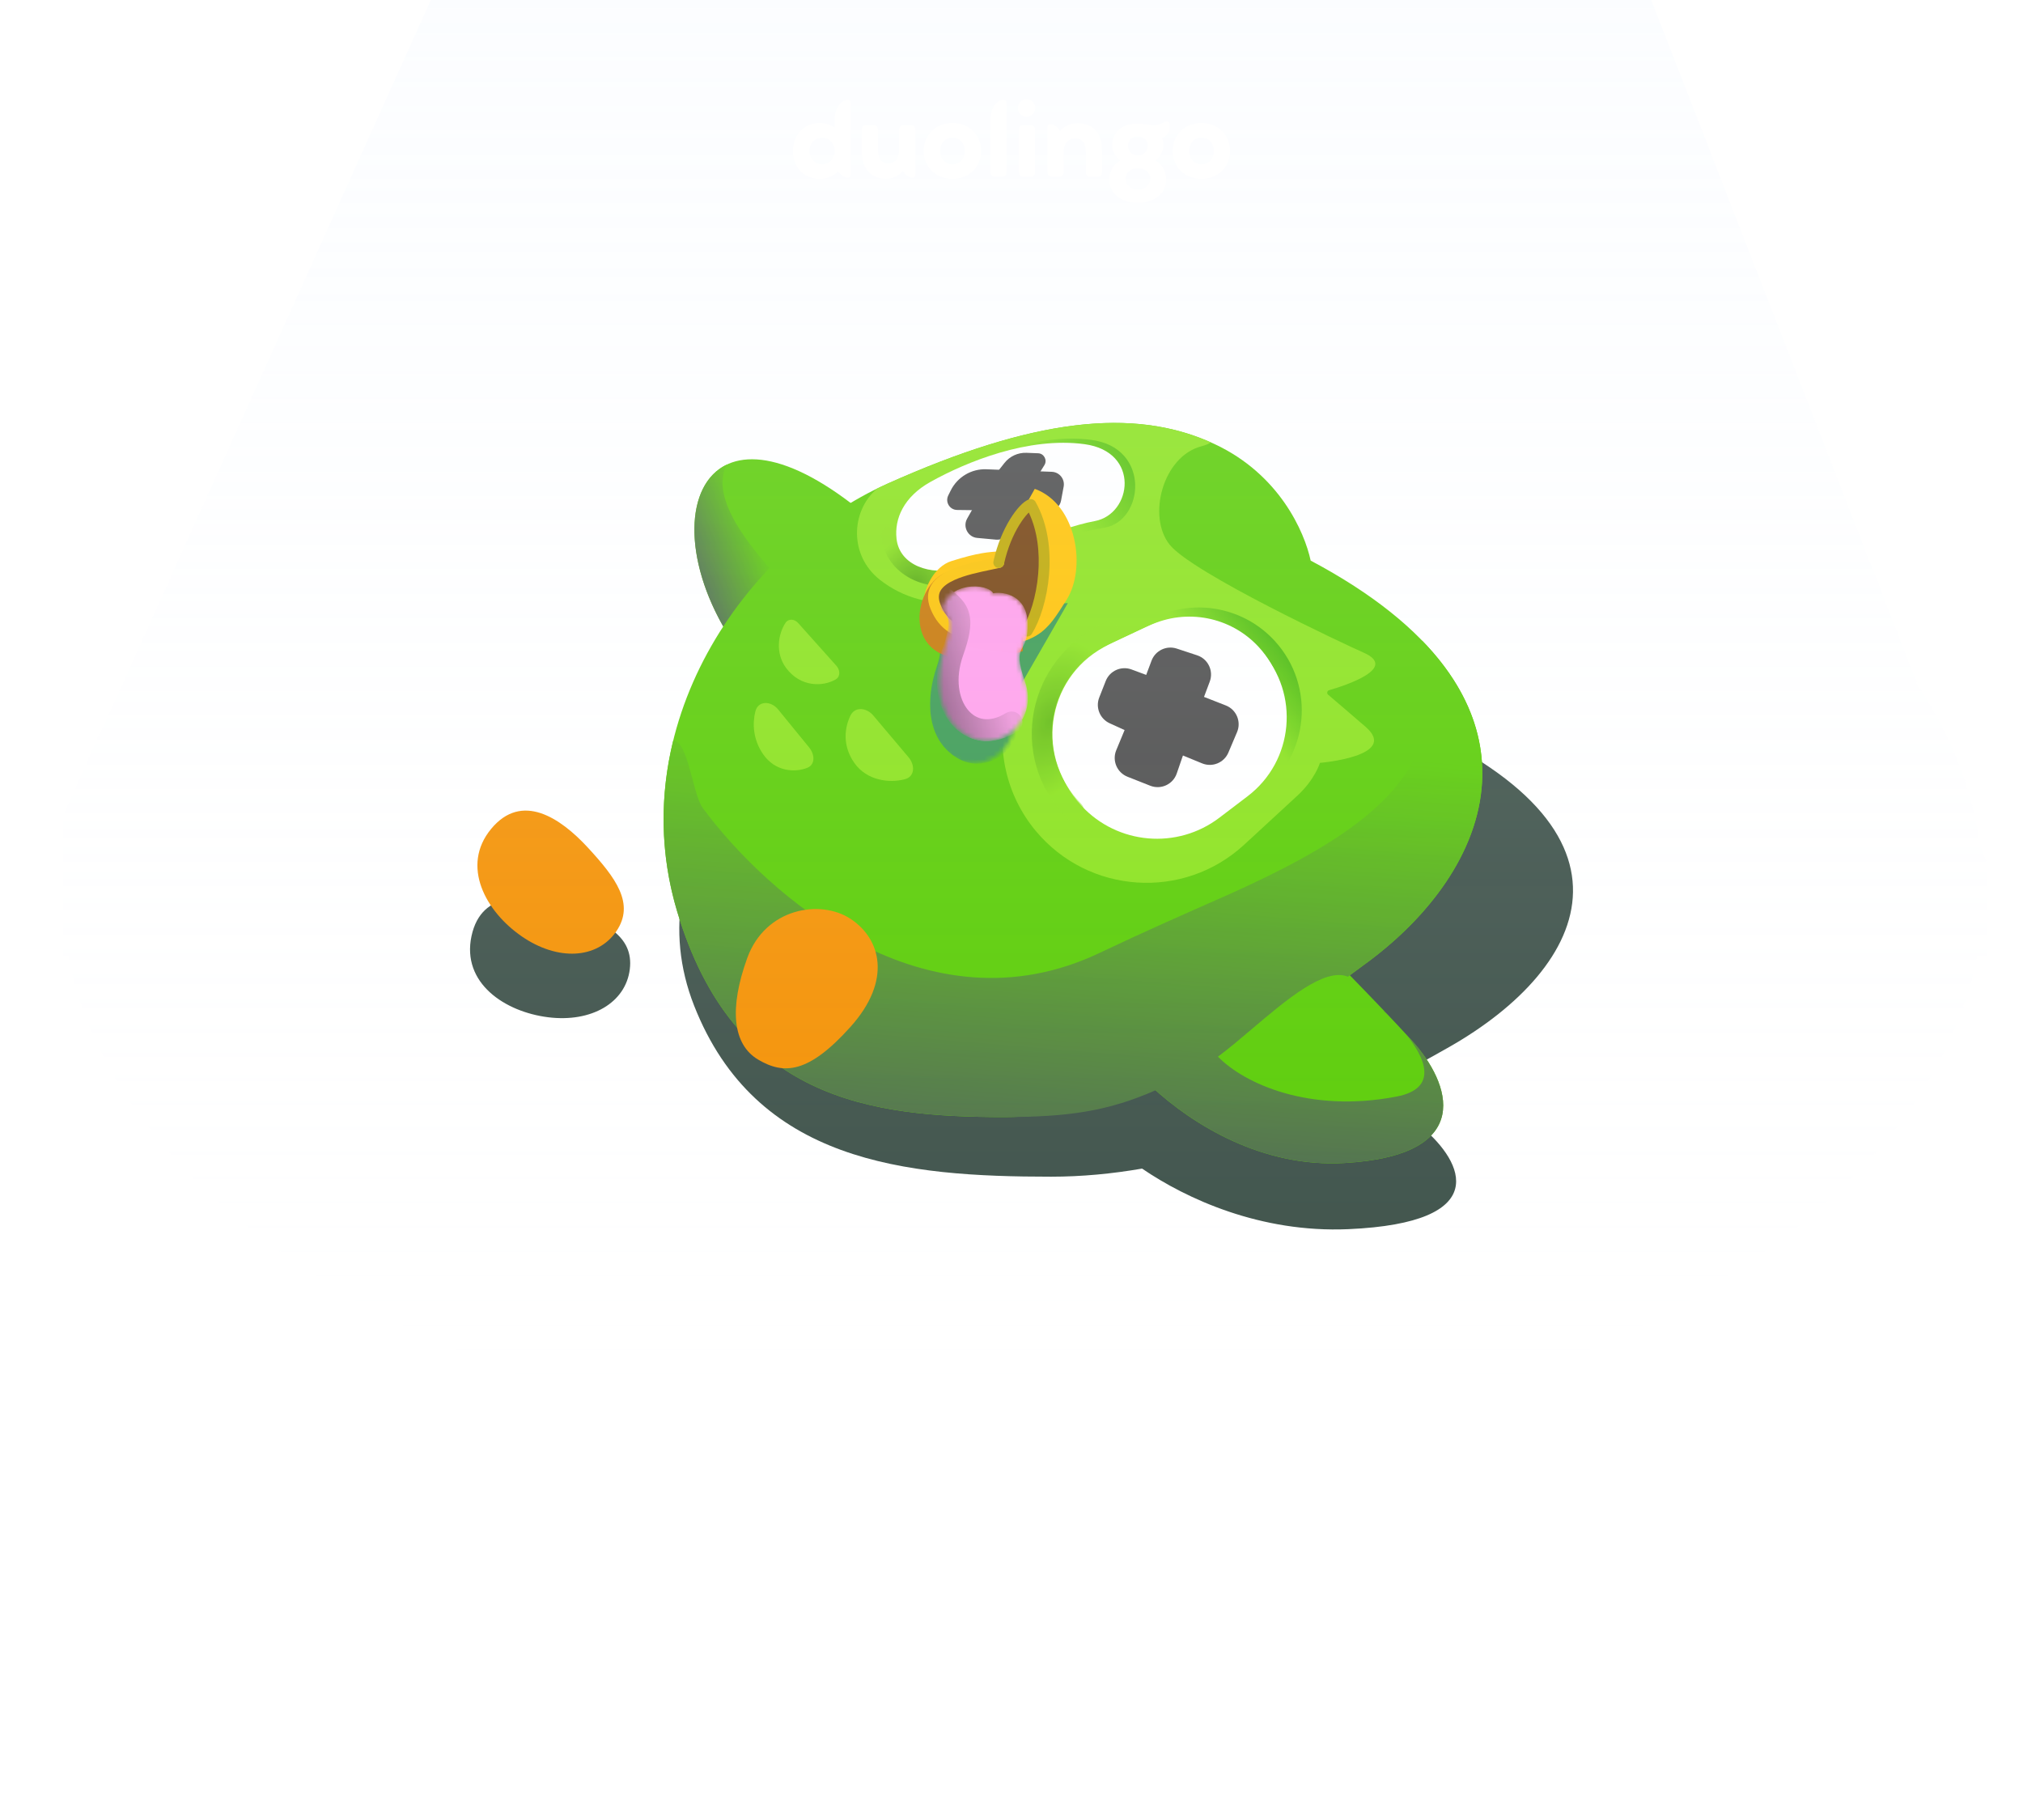 <svg width="449" height="404" viewBox="0 0 449 404" fill="none" xmlns="http://www.w3.org/2000/svg"><g clip-path="url(#clip0_246_2)"><path d="M441 197.859C441 267.447 345.413 323.859 227.5 323.859C109.587 323.859 14 267.447 14 197.859C14 128.272 109.587 71.859 227.5 71.859C345.413 71.859 441 128.272 441 197.859Z" fill="white" fill-opacity="0.6"/><path fill-rule="evenodd" clip-rule="evenodd" d="M321.642 232.371C316.288 235.419 310.645 238.487 304.764 241.426C308.662 244.506 312.566 247.643 315.626 250.21C324.884 257.973 331.364 271.381 299.272 272.793C279.789 273.65 263.338 266.071 253.481 259.35C246.836 260.502 240.09 261.147 233.289 261.147C200.935 261.147 167.75 257.985 154.062 223.2C140.736 189.336 169.825 156.16 205.083 144.144C240.341 132.127 264.814 129.913 284.31 136.87C299.906 142.436 306.018 152.998 307.539 158.374C368.514 183.039 352.752 214.662 321.642 232.371ZM139.782 215.119C140.703 207.706 134.152 204.599 125.628 201.524C117.104 198.448 106.878 197.323 104.648 207.753C102.418 218.182 112.059 224.573 121.68 225.768C131.301 226.964 138.861 222.531 139.782 215.119Z" fill="#3C5048"/><path d="M194.138 115.99C157.539 84.068 144.729 112.737 161.199 140.186L194.138 115.99Z" fill="#58CC02"/><path fill-rule="evenodd" clip-rule="evenodd" d="M173.221 131.355C173.313 129.81 172.971 128.427 172 127.359C167.049 121.913 157.194 110.582 161.373 103.079C151.953 107.515 151.524 124.061 161.199 140.186L173.221 131.355Z" fill="url(#paint0_linear_246_2)"/><path fill-rule="evenodd" clip-rule="evenodd" d="M299.59 216.447C301.021 215.41 302.431 214.371 303.82 213.333C332.32 192.054 346.76 154.054 290.9 124.415C289.507 117.955 283.909 105.263 269.621 98.575C251.761 90.215 229.341 92.875 197.042 107.315C164.742 121.755 138.095 161.621 150.303 202.314C162.842 244.113 193.242 247.913 222.882 247.913C234.098 247.913 245.151 245.399 255.794 241.351C264.737 249.569 280.115 259.168 298.413 258.112C327.812 256.416 321.876 240.303 313.396 230.975C309.573 226.77 304.313 221.29 299.59 216.447Z" fill="#58CC02"/><path d="M276.142 187.469C281.777 182.269 286.522 177.893 287.893 176.636C291.877 172.984 292.958 169.305 292.958 169.305C292.958 169.305 310.653 167.85 303.089 161.307C299.492 158.196 296.238 155.422 294.77 154.174C294.424 153.879 294.547 153.313 294.984 153.186C298.664 152.115 310.474 148.254 302.603 144.82C298.743 143.135 264.7 127.184 259.634 120.919C254.569 114.654 258.065 101.301 266.632 99.047C267.583 98.796 268.283 98.505 268.76 98.183C251.041 90.304 228.825 93.106 197.042 107.315C196.24 107.674 195.441 108.048 194.646 108.438C188.735 113.583 188.533 123.296 195.211 128.613C200.351 132.705 206.96 134.481 213.459 133.517L214.836 133.313L227.036 142.585L223.542 155.761C220.887 165.773 223.261 176.465 229.893 184.421C241.6 198.467 262.705 199.868 276.142 187.469Z" fill="#89E219"/><path fill-rule="evenodd" clip-rule="evenodd" d="M197.109 116.913C198.034 116.835 198.848 117.522 198.926 118.447C199.206 121.753 201.12 124.103 203.749 125.448C206.422 126.815 209.767 127.094 212.625 126.19C213.51 125.909 214.455 126.4 214.736 127.286C215.016 128.171 214.526 129.116 213.641 129.396C209.939 130.568 205.679 130.212 202.218 128.442C198.714 126.649 195.967 123.36 195.575 118.73C195.497 117.804 196.183 116.991 197.109 116.913Z" fill="url(#paint1_radial_246_2)" fill-opacity="0.7"/><path d="M245.159 117.104C235.107 118.836 223.757 122.571 213.079 124.294C207.404 125.209 200.419 123.494 199.391 117.838C198.705 114.062 200.788 110.205 206.948 106.977C215.5 102.496 228.996 95.911 242.216 97.628C255.436 99.345 253.959 115.588 245.159 117.104Z" fill="url(#paint2_linear_246_2)"/><path d="M242.981 115.646C233.935 117.324 222.728 123.249 212.49 126.136C206.697 127.77 199.656 125.57 198.987 119.587C198.478 115.047 200.65 110.226 206.496 106.96C214.55 102.459 228.28 96.891 240.71 98.577C253.141 100.263 251.262 114.109 242.981 115.646Z" fill="white"/><path d="M241.64 178.935L240.406 177.613C229.734 166.182 233.349 147.662 247.535 141.081L256.448 136.947C265.503 132.746 276.237 134.907 282.962 142.286C292.043 152.251 290.571 167.871 279.788 175.964L272.236 181.633C262.845 188.681 249.652 187.518 241.64 178.935Z" fill="url(#paint3_linear_246_2)"/><path d="M276.647 174.39L268.814 180.347C259.889 187.134 247.282 186.101 239.581 177.95C229.321 167.091 232.676 149.376 246.198 143.021L255.103 138.836C263.334 134.967 273.122 136.865 279.311 143.53C287.717 152.583 286.48 166.912 276.647 174.39Z" fill="white"/><path d="M276.892 176.721L270.628 181.485C261.271 188.6 248.042 187.457 240.044 178.842C229.516 167.5 233.067 149.192 247.073 142.61L254.195 139.262C262.948 135.149 273.36 137.227 279.862 144.385C288.549 153.948 287.176 168.9 276.892 176.721Z" fill="white"/><path fill-rule="evenodd" clip-rule="evenodd" d="M248.241 139.268C248.75 140.397 248.248 141.725 247.12 142.234C232.463 148.848 228.918 167.168 239.951 178.381C240.82 179.263 240.808 180.683 239.926 181.551C239.043 182.42 237.623 182.409 236.755 181.526C223.459 168.014 227.87 146.001 245.275 138.147C246.404 137.637 247.732 138.139 248.241 139.268Z" fill="url(#paint4_radial_246_2)" fill-opacity="0.5"/><path d="M201.648 168.059L193.807 158.776C192.346 157.046 189.77 156.753 188.769 158.784C187.406 161.548 186.966 165.557 189.627 169.331C192.418 173.289 197.425 173.845 200.853 172.934C203.066 172.347 203.125 169.808 201.648 168.059Z" fill="#89E219"/><path d="M179.589 165.889L172.708 157.457C171.108 155.497 168.257 155.447 167.647 157.903C166.975 160.609 167.137 164.139 169.368 167.377C172.016 171.219 176.326 171.516 179.136 170.422C180.997 169.698 180.852 167.436 179.589 165.889Z" fill="#89E219"/><path d="M185.63 147.749L177.121 138.238C176.341 137.366 174.996 137.242 174.349 138.217C172.648 140.782 172.071 144.993 174.457 148.222C177.677 152.58 182.683 152.414 185.47 150.798C186.575 150.157 186.482 148.702 185.63 147.749Z" fill="#89E219"/><path d="M255.579 146.629C256.424 144.375 258.898 143.191 261.183 143.945L265.707 145.438C268.126 146.236 269.396 148.887 268.501 151.272L264.775 161.205L261.175 171.665C260.344 174.082 257.663 175.316 255.286 174.376L250.243 172.383C247.913 171.461 246.79 168.81 247.749 166.495L251.727 156.899L255.579 146.629Z" fill="#4B4B4B"/><path d="M222.934 102.754C224.117 101.257 225.929 100.421 227.836 100.495L230.422 100.595C231.717 100.645 232.492 102.114 231.806 103.218L227.605 109.98L223.804 118.201C223.318 119.252 222.239 119.876 221.091 119.77L216.868 119.38C214.832 119.192 213.641 116.913 214.644 115.125L215.342 113.88C217.292 110.404 219.508 107.093 221.969 103.977L222.934 102.754Z" fill="#4B4B4B"/><path d="M233.451 104.71C235.149 104.776 236.386 106.328 236.075 108.004L235.494 111.126C235.243 112.477 234.053 113.456 232.682 113.438L212.427 113.177C210.782 113.156 209.734 111.428 210.468 109.949L211.008 108.86C212.494 105.866 215.597 104.019 218.922 104.147L233.451 104.71Z" fill="#4B4B4B"/><path d="M246.292 160.519C244.121 159.531 243.103 157.016 243.975 154.796L245.411 151.142C246.305 148.868 248.855 147.728 251.146 148.578L261.343 152.364L272.065 156.562C274.416 157.482 275.544 160.162 274.559 162.487L272.638 167.02C271.68 169.282 269.079 170.351 266.806 169.418L257.082 165.427L246.292 160.519Z" fill="#4B4B4B"/><g filter="url(#filter0_i_246_2)"><path d="M130.488 191.488C136.63 198.15 141.007 203.931 136.768 210.081C132.53 216.231 123.776 216.674 115.794 211.172C107.811 205.67 102.209 195.552 109.001 187.329C115.794 179.106 124.346 184.825 130.488 191.488Z" fill="#F49000"/></g><path d="M225.5 153.859L237 133.859L225 134.359L219 142.359L220 151.359L225.5 153.859Z" fill="#399A52"/><mask id="mask0_246_2" style="mask-type:alpha" maskUnits="userSpaceOnUse" x="205" y="135" width="21" height="35"><path d="M217.45 136.66C216.133 134.391 207.456 134.023 206.212 140.171C207.017 141.895 208.763 142.594 206.889 148.039C204.547 154.845 204.406 163.949 211.374 168.182C218.464 172.488 227.649 165.366 224.502 156.291C221.355 147.216 225.295 150.767 225.076 143.228C224.9 137.198 219.865 136.22 217.45 136.66Z" fill="#399A52"/></mask><g mask="url(#mask0_246_2)"><path d="M218.45 136.66C217.133 134.391 208.456 134.023 207.212 140.171C208.017 141.895 209.763 142.594 207.889 148.039C205.547 154.845 205.406 163.949 212.374 168.182C219.464 172.488 228.649 165.366 225.502 156.291C222.355 147.216 226.295 150.767 226.076 143.228C225.9 137.198 220.865 136.22 218.45 136.66Z" fill="#399A52"/></g><g filter="url(#filter1_i_246_2)"><path d="M235.903 135.553C240.324 128.66 238.301 114.35 228.861 110.904L221.117 124.756C218.619 124.956 216.409 125.019 210.356 126.937C202.789 129.334 199.717 146.491 214.851 146.191C229.985 145.891 231.483 142.445 235.903 135.553Z" fill="#FFC200"/></g><path fill-rule="evenodd" clip-rule="evenodd" d="M223.854 119.859L221.117 124.756C220.945 124.77 220.775 124.783 220.605 124.796C218.298 124.973 215.994 125.15 210.356 126.937C202.789 129.334 199.717 146.491 214.851 146.191C220.528 146.079 224.286 145.524 227 144.51V119.859H223.854Z" fill="#C67603"/><path d="M207.635 134.649C204.827 127.666 215.553 126.191 221.672 124.841C223.255 117.57 227.101 112.544 228.78 111.974C234.035 121.26 231.39 134.649 227.97 140.047C220.952 140.947 211.144 143.377 207.635 134.649Z" fill="#74410E"/><path fill-rule="evenodd" clip-rule="evenodd" d="M222.851 124.581C222.994 125.232 222.583 125.876 221.932 126.02C221.342 126.15 220.724 126.279 220.089 126.411C217.307 126.992 214.202 127.639 211.806 128.731C210.344 129.397 209.331 130.153 208.81 130.996C208.337 131.759 208.172 132.749 208.755 134.198C209.546 136.167 210.664 137.448 211.962 138.288C213.275 139.138 214.846 139.584 216.605 139.757C219.465 140.039 222.577 139.592 225.564 139.162C226.325 139.053 227.078 138.945 227.817 138.85C228.478 138.765 229.083 139.233 229.168 139.894C229.252 140.555 228.785 141.16 228.124 141.245C227.469 141.329 226.776 141.429 226.054 141.533C223.047 141.968 219.551 142.473 216.368 142.16C214.359 141.962 212.382 141.436 210.65 140.314C208.902 139.183 207.478 137.494 206.515 135.099C205.694 133.057 205.817 131.244 206.757 129.725C207.648 128.285 209.172 127.278 210.805 126.534C213.474 125.318 216.929 124.6 219.712 124.022C220.315 123.897 220.886 123.778 221.412 123.662C222.063 123.518 222.707 123.93 222.851 124.581Z" fill="#FCC100"/><path fill-rule="evenodd" clip-rule="evenodd" d="M228.392 110.831C228.941 110.644 229.545 110.875 229.831 111.379C232.617 116.303 233.275 122.239 232.831 127.569C232.388 132.887 230.831 137.787 228.99 140.693C228.633 141.257 227.888 141.424 227.324 141.067C226.761 140.711 226.594 139.965 226.951 139.402C228.529 136.91 230.004 132.415 230.425 127.368C230.808 122.776 230.304 117.88 228.341 113.745C228.255 113.829 228.163 113.922 228.066 114.026C227.511 114.62 226.871 115.461 226.22 116.525C224.918 118.651 223.613 121.6 222.851 125.098C222.709 125.749 222.066 126.162 221.415 126.02C220.763 125.878 220.35 125.235 220.492 124.584C221.314 120.811 222.724 117.611 224.16 115.264C224.878 114.092 225.614 113.114 226.302 112.378C226.953 111.681 227.677 111.073 228.392 110.831Z" fill="#BEA700"/><mask id="mask1_246_2" style="mask-type:alpha" maskUnits="userSpaceOnUse" x="208" y="130" width="21" height="35"><path d="M220.45 131.66C219.133 129.391 210.456 129.023 209.212 135.171C210.017 136.895 211.763 137.594 209.889 143.039C207.547 149.845 207.406 158.949 214.374 163.182C221.464 167.488 230.649 160.366 227.502 151.291C224.355 142.216 228.295 145.767 228.076 138.228C227.9 132.198 222.865 131.22 220.45 131.66Z" fill="url(#paint5_linear_246_2)"/></mask><g mask="url(#mask1_246_2)"><path d="M220.45 131.66C219.133 129.391 210.456 129.023 209.212 135.171C210.017 136.895 211.763 137.594 209.889 143.039C207.547 149.845 207.406 158.949 214.374 163.182C221.464 167.488 230.649 160.366 227.502 151.291C224.355 142.216 228.295 145.767 228.076 138.228C227.9 132.198 222.865 131.22 220.45 131.66Z" fill="url(#paint6_linear_246_2)"/><g filter="url(#filter2_f_246_2)"><path fill-rule="evenodd" clip-rule="evenodd" d="M207.205 131.056C207.995 129.981 209.506 129.75 210.58 130.54C212.573 132.003 214.502 133.625 215.143 136.296C215.744 138.802 215.082 141.735 213.749 145.492C211.911 150.671 212.843 155.106 214.789 157.501C215.746 158.679 216.943 159.379 218.267 159.571C219.595 159.764 221.283 159.479 223.257 158.262C224.392 157.562 225.879 157.914 226.579 159.049C227.279 160.184 226.927 161.672 225.792 162.372C223.039 164.07 220.22 164.734 217.573 164.35C214.923 163.964 212.678 162.56 211.042 160.546C207.8 156.558 206.933 150.261 209.198 143.877C210.53 140.125 210.685 138.412 210.447 137.422C210.25 136.598 209.686 135.874 207.722 134.431C206.647 133.641 206.416 132.13 207.205 131.056Z" fill="url(#paint7_linear_246_2)"/></g></g><path fill-rule="evenodd" clip-rule="evenodd" d="M303.82 213.333C302.291 214.475 300.736 215.62 299.157 216.761C294.034 214.634 285.441 221.931 277.763 228.449C275.113 230.7 272.572 232.858 270.32 234.503C276.207 240.543 290.672 247.089 310 243.359C319.245 241.57 316.465 234.852 311.896 229.339C312.416 229.902 312.917 230.448 313.396 230.975C321.876 240.303 327.812 256.416 298.413 258.112C280.574 259.141 265.51 250.044 256.479 241.971C245.813 246.655 236.982 247.913 222.882 247.913C193.242 247.913 162.842 244.113 150.303 202.314C146.403 189.314 146.468 176.398 149.417 164.369C151.417 164.415 152.556 168.677 153.645 172.754C154.372 175.474 155.076 178.112 156 179.359C170.285 198.654 205.54 229.806 244.086 211.469C253.767 206.863 262.584 202.981 270.478 199.505C304.899 184.347 321.765 170.92 316.184 144.98C315.974 144.002 315.781 143.055 315.606 142.138C340.731 167.96 326.876 196.118 303.82 213.333ZM307 224.359L307.341 224.487C307.771 224.939 308.196 225.387 308.616 225.831C308.065 225.304 307.522 224.811 307 224.359Z" fill="url(#paint8_linear_246_2)"/><g filter="url(#filter3_i_246_2)"><path d="M188.761 231.263C179.429 241.665 173.962 241.898 168.265 238.523C162.568 235.147 161.828 227.085 165.852 215.974C169.877 204.863 182.082 202.894 188.761 207.275C195.44 211.656 198.094 220.86 188.761 231.263Z" fill="#F49000"/></g><g clip-path="url(#clip1_246_2)"><path fill-rule="evenodd" clip-rule="evenodd" d="M19.052 169.856L0 212.119H15.141C27.146 274.996 117.402 323.86 226.962 323.86C336.521 323.86 426.777 274.996 438.782 212.119H449L439.438 187.536C437.739 175.1 432.986 163.175 425.624 152.022L241.033 -322.546L23.157 160.75C21.604 163.74 20.233 166.777 19.052 169.856Z" fill="url(#paint9_linear_246_2)" fill-opacity="0.3"/><path d="M260.267 33.5C260.267 29.863 263.006 27.3 266.634 27.3C270.262 27.3 273 29.863 273 33.5C273 37.137 270.262 39.7 266.634 39.7C263.006 39.7 260.267 37.102 260.267 33.5ZM269.406 33.5C269.406 31.803 268.345 30.556 266.668 30.556C264.991 30.556 263.93 31.803 263.93 33.5C263.93 35.197 264.991 36.444 266.668 36.444C268.345 36.444 269.406 35.232 269.406 33.5ZM257.872 30.625C258.111 31.11 258.214 31.63 258.214 32.184C258.214 33.5 257.529 34.712 256.434 35.648C257.94 36.375 258.83 38.142 258.83 39.804C258.83 42.922 256.331 45 252.532 45C248.733 45 246.234 42.956 246.234 39.804C246.2 38.072 247.124 36.479 248.63 35.648C247.501 34.712 246.85 33.5 246.85 32.184C246.85 29.447 248.972 27.438 252.327 27.438C254.312 27.438 254.894 27.785 256.023 27.785C256.776 27.819 257.564 27.611 258.214 27.196C258.453 27.057 258.693 26.953 258.967 26.953C259.412 26.953 259.651 27.404 259.651 27.958C259.754 29.17 259.001 30.244 257.872 30.625ZM255.305 39.7C255.305 38.315 254.243 37.345 252.566 37.345C250.889 37.345 249.828 38.28 249.828 39.7C249.828 41.017 250.992 42.056 252.566 42.056C254.141 42.056 255.305 41.017 255.305 39.7ZM250.342 32.392C250.376 33.604 251.403 34.574 252.635 34.539C253.799 34.505 254.688 33.569 254.757 32.392C254.757 31.145 253.867 30.279 252.566 30.279C251.266 30.279 250.342 31.11 250.342 32.392ZM244.591 33.742V38.072C244.591 38.904 244.283 39.25 243.393 39.25H242.195C241.306 39.25 240.998 38.904 240.998 38.072V33.846C240.998 32.773 240.826 32.011 240.45 31.526C240.005 30.971 239.32 30.694 238.636 30.729C237.917 30.694 237.233 31.006 236.753 31.526C236.343 32.011 236.069 32.773 236.069 33.812V38.038C236.069 38.904 235.692 39.215 234.871 39.215H233.673C232.851 39.215 232.475 38.904 232.475 38.038V28.339C232.475 27.785 232.749 27.542 233.159 27.542C233.776 27.542 234.631 28.062 235.282 29.066C236.274 27.958 237.677 27.334 239.149 27.334C240.895 27.334 242.298 27.958 243.222 28.997C244.146 30.036 244.591 31.456 244.591 33.742ZM225.903 23.974C225.903 22.866 226.827 22 227.888 22C227.923 22 227.923 22 227.957 22C229.018 22.069 229.839 23.005 229.771 24.078C229.703 25.152 228.778 25.983 227.717 25.914C226.691 25.88 225.903 25.014 225.903 23.974ZM226.143 38.072V28.962C226.143 28.131 226.451 27.75 227.341 27.75H228.539C229.429 27.75 229.737 28.096 229.737 28.962V38.072C229.737 38.904 229.429 39.25 228.539 39.25H227.341C226.451 39.25 226.143 38.904 226.143 38.072ZM219.811 38.072V26.642C219.811 23.767 221.385 22.139 222.72 22.139C223.131 22.139 223.405 22.416 223.405 22.935V38.072C223.405 38.938 223.062 39.25 222.207 39.25H221.009C220.187 39.25 219.811 38.938 219.811 38.072ZM205.025 33.5C205.025 29.863 207.763 27.3 211.391 27.3C215.019 27.3 217.757 29.863 217.757 33.5C217.757 37.137 215.019 39.7 211.391 39.7C207.763 39.7 205.025 37.102 205.025 33.5ZM214.129 33.5C214.129 31.803 213.068 30.556 211.391 30.556C209.714 30.556 208.653 31.803 208.653 33.5C208.653 35.197 209.714 36.444 211.391 36.444C213.068 36.444 214.129 35.232 214.129 33.5ZM203.176 28.962V38.661C203.176 39.215 202.903 39.458 202.492 39.458C201.876 39.458 201.02 38.938 200.404 37.968C199.446 39.077 198.077 39.7 196.605 39.666C195.236 39.7 193.935 39.215 192.908 38.28C191.847 37.241 191.265 35.648 191.265 33.361V28.962C191.265 28.131 191.573 27.75 192.463 27.75H193.661C194.551 27.75 194.859 28.096 194.859 28.962V33.05C194.859 34.435 195.099 35.163 195.544 35.648C195.954 36.063 196.571 36.306 197.152 36.271C197.803 36.271 198.419 36.029 198.864 35.544C199.309 35.059 199.548 34.297 199.548 33.119V28.962C199.548 28.096 199.925 27.75 200.746 27.75H201.944C202.8 27.75 203.176 28.096 203.176 28.962ZM188.801 22.935V38.661C188.801 39.215 188.527 39.458 188.116 39.458C187.5 39.458 186.645 38.938 186.029 38.003C185.276 38.904 183.735 39.7 181.956 39.7C178.396 39.7 176 37.068 176 33.5C176 29.932 178.464 27.3 181.956 27.3C183.119 27.3 184.249 27.646 185.241 28.304V26.642C185.241 23.767 186.85 22.139 188.151 22.139C188.561 22.139 188.801 22.416 188.801 22.935ZM185.241 33.5C185.241 31.733 184.009 30.556 182.469 30.556C180.929 30.556 179.662 31.733 179.662 33.5C179.662 35.267 180.894 36.444 182.469 36.444C184.043 36.444 185.241 35.301 185.241 33.5Z" fill="white"/></g></g><defs><filter id="filter0_i_246_2" x="105.959" y="179.898" width="32.494" height="35.117" filterUnits="userSpaceOnUse" color-interpolation-filters="sRGB"><feFlood flood-opacity="0" result="BackgroundImageFix"/><feBlend mode="normal" in="SourceGraphic" in2="BackgroundImageFix" result="shape"/><feColorMatrix in="SourceAlpha" type="matrix" values="0 0 0 0 0 0 0 0 0 0 0 0 0 0 0 0 0 0 127 0" result="hardAlpha"/><feOffset dy="-3.363"/><feGaussianBlur stdDeviation="3.924"/><feComposite in2="hardAlpha" operator="arithmetic" k2="-1" k3="1"/><feColorMatrix type="matrix" values="0 0 0 0 0.394 0 0 0 0 0.405 0 0 0 0 0.243 0 0 0 1 0"/><feBlend mode="normal" in2="shape" result="effect1_innerShadow_246_2"/></filter><filter id="filter1_i_246_2" x="204.082" y="108.49" width="34.862" height="37.705" filterUnits="userSpaceOnUse" color-interpolation-filters="sRGB"><feFlood flood-opacity="0" result="BackgroundImageFix"/><feBlend mode="normal" in="SourceGraphic" in2="BackgroundImageFix" result="shape"/><feColorMatrix in="SourceAlpha" type="matrix" values="0 0 0 0 0 0 0 0 0 0 0 0 0 0 0 0 0 0 127 0" result="hardAlpha"/><feOffset dx="0.805" dy="-2.414"/><feGaussianBlur stdDeviation="2.817"/><feComposite in2="hardAlpha" operator="arithmetic" k2="-1" k3="1"/><feColorMatrix type="matrix" values="0 0 0 0 0.353 0 0 0 0 0.459 0 0 0 0 0 0 0 0 1 0"/><feBlend mode="normal" in2="shape" result="effect1_innerShadow_246_2"/></filter><filter id="filter2_f_246_2" x="205.932" y="129.266" width="21.812" height="35.994" filterUnits="userSpaceOnUse" color-interpolation-filters="sRGB"><feFlood flood-opacity="0" result="BackgroundImageFix"/><feBlend mode="normal" in="SourceGraphic" in2="BackgroundImageFix" result="shape"/><feGaussianBlur stdDeviation="0.402" result="effect1_foregroundBlur_246_2"/></filter><filter id="filter3_i_246_2" x="163.317" y="201.748" width="31.489" height="38.712" filterUnits="userSpaceOnUse" color-interpolation-filters="sRGB"><feFlood flood-opacity="0" result="BackgroundImageFix"/><feBlend mode="normal" in="SourceGraphic" in2="BackgroundImageFix" result="shape"/><feColorMatrix in="SourceAlpha" type="matrix" values="0 0 0 0 0 0 0 0 0 0 0 0 0 0 0 0 0 0 127 0" result="hardAlpha"/><feOffset dy="-3.363"/><feGaussianBlur stdDeviation="3.924"/><feComposite in2="hardAlpha" operator="arithmetic" k2="-1" k3="1"/><feColorMatrix type="matrix" values="0 0 0 0 0.394 0 0 0 0 0.405 0 0 0 0 0.243 0 0 0 1 0"/><feBlend mode="normal" in2="shape" result="effect1_innerShadow_246_2"/></filter><linearGradient id="paint0_linear_246_2" x1="151.5" y1="126.859" x2="168.777" y2="119.747" gradientUnits="userSpaceOnUse"><stop stop-color="#495C55"/><stop offset="1" stop-color="#58CC02"/></linearGradient><radialGradient id="paint1_radial_246_2" cx="0" cy="0" r="1" gradientUnits="userSpaceOnUse" gradientTransform="translate(203.19 129.789) rotate(-65.977) scale(11.54 10.314)"><stop stop-color="#399205"/><stop offset="1" stop-color="#89E219"/></radialGradient><linearGradient id="paint2_linear_246_2" x1="283.018" y1="115.894" x2="249.045" y2="139.936" gradientUnits="userSpaceOnUse"><stop offset="0.04" stop-color="#89E219"/><stop offset="0.24" stop-color="#38B005"/><stop offset="0.872" stop-color="#89E219"/></linearGradient><linearGradient id="paint3_linear_246_2" x1="332.479" y1="145.344" x2="260.716" y2="202.321" gradientUnits="userSpaceOnUse"><stop offset="0.04" stop-color="#89E219"/><stop offset="0.366" stop-color="#38B005"/><stop offset="0.562" stop-color="#89E219"/></linearGradient><radialGradient id="paint4_radial_246_2" cx="0" cy="0" r="1" gradientUnits="userSpaceOnUse" gradientTransform="translate(233.004 160.072) rotate(20.938) scale(11.207 18.335)"><stop stop-color="#399205"/><stop offset="1" stop-color="#89E219"/></radialGradient><linearGradient id="paint5_linear_246_2" x1="224.023" y1="129.044" x2="217.658" y2="175.752" gradientUnits="userSpaceOnUse"><stop stop-color="#FF9DEA"/><stop offset="0.359" stop-color="#B977A4"/><stop offset="0.685" stop-color="#FF9EEB"/><stop offset="1" stop-color="#995E8C"/></linearGradient><linearGradient id="paint6_linear_246_2" x1="224.023" y1="129.044" x2="217.658" y2="175.752" gradientUnits="userSpaceOnUse"><stop stop-color="#FF9DEA"/><stop offset="0.666" stop-color="#FF9EEB"/><stop offset="1" stop-color="#995E8C"/></linearGradient><linearGradient id="paint7_linear_246_2" x1="222.051" y1="150.951" x2="206.059" y2="155.634" gradientUnits="userSpaceOnUse"><stop stop-color="#ED94D9"/><stop offset="1" stop-color="#87547C"/></linearGradient><linearGradient id="paint8_linear_246_2" x1="238" y1="270.859" x2="247" y2="162.859" gradientUnits="userSpaceOnUse"><stop stop-color="#4B5D56"/><stop offset="1" stop-color="#58CC02"/></linearGradient><linearGradient id="paint9_linear_246_2" x1="224.5" y1="-90.141" x2="224.5" y2="323.86" gradientUnits="userSpaceOnUse"><stop stop-color="#ECF4FF"/><stop offset="1" stop-color="white" stop-opacity="0"/></linearGradient><clipPath id="clip0_246_2"><rect width="449" height="404" fill="white"/></clipPath><clipPath id="clip1_246_2"><rect width="427" height="647" fill="white" transform="translate(14 -323)"/></clipPath></defs></svg>